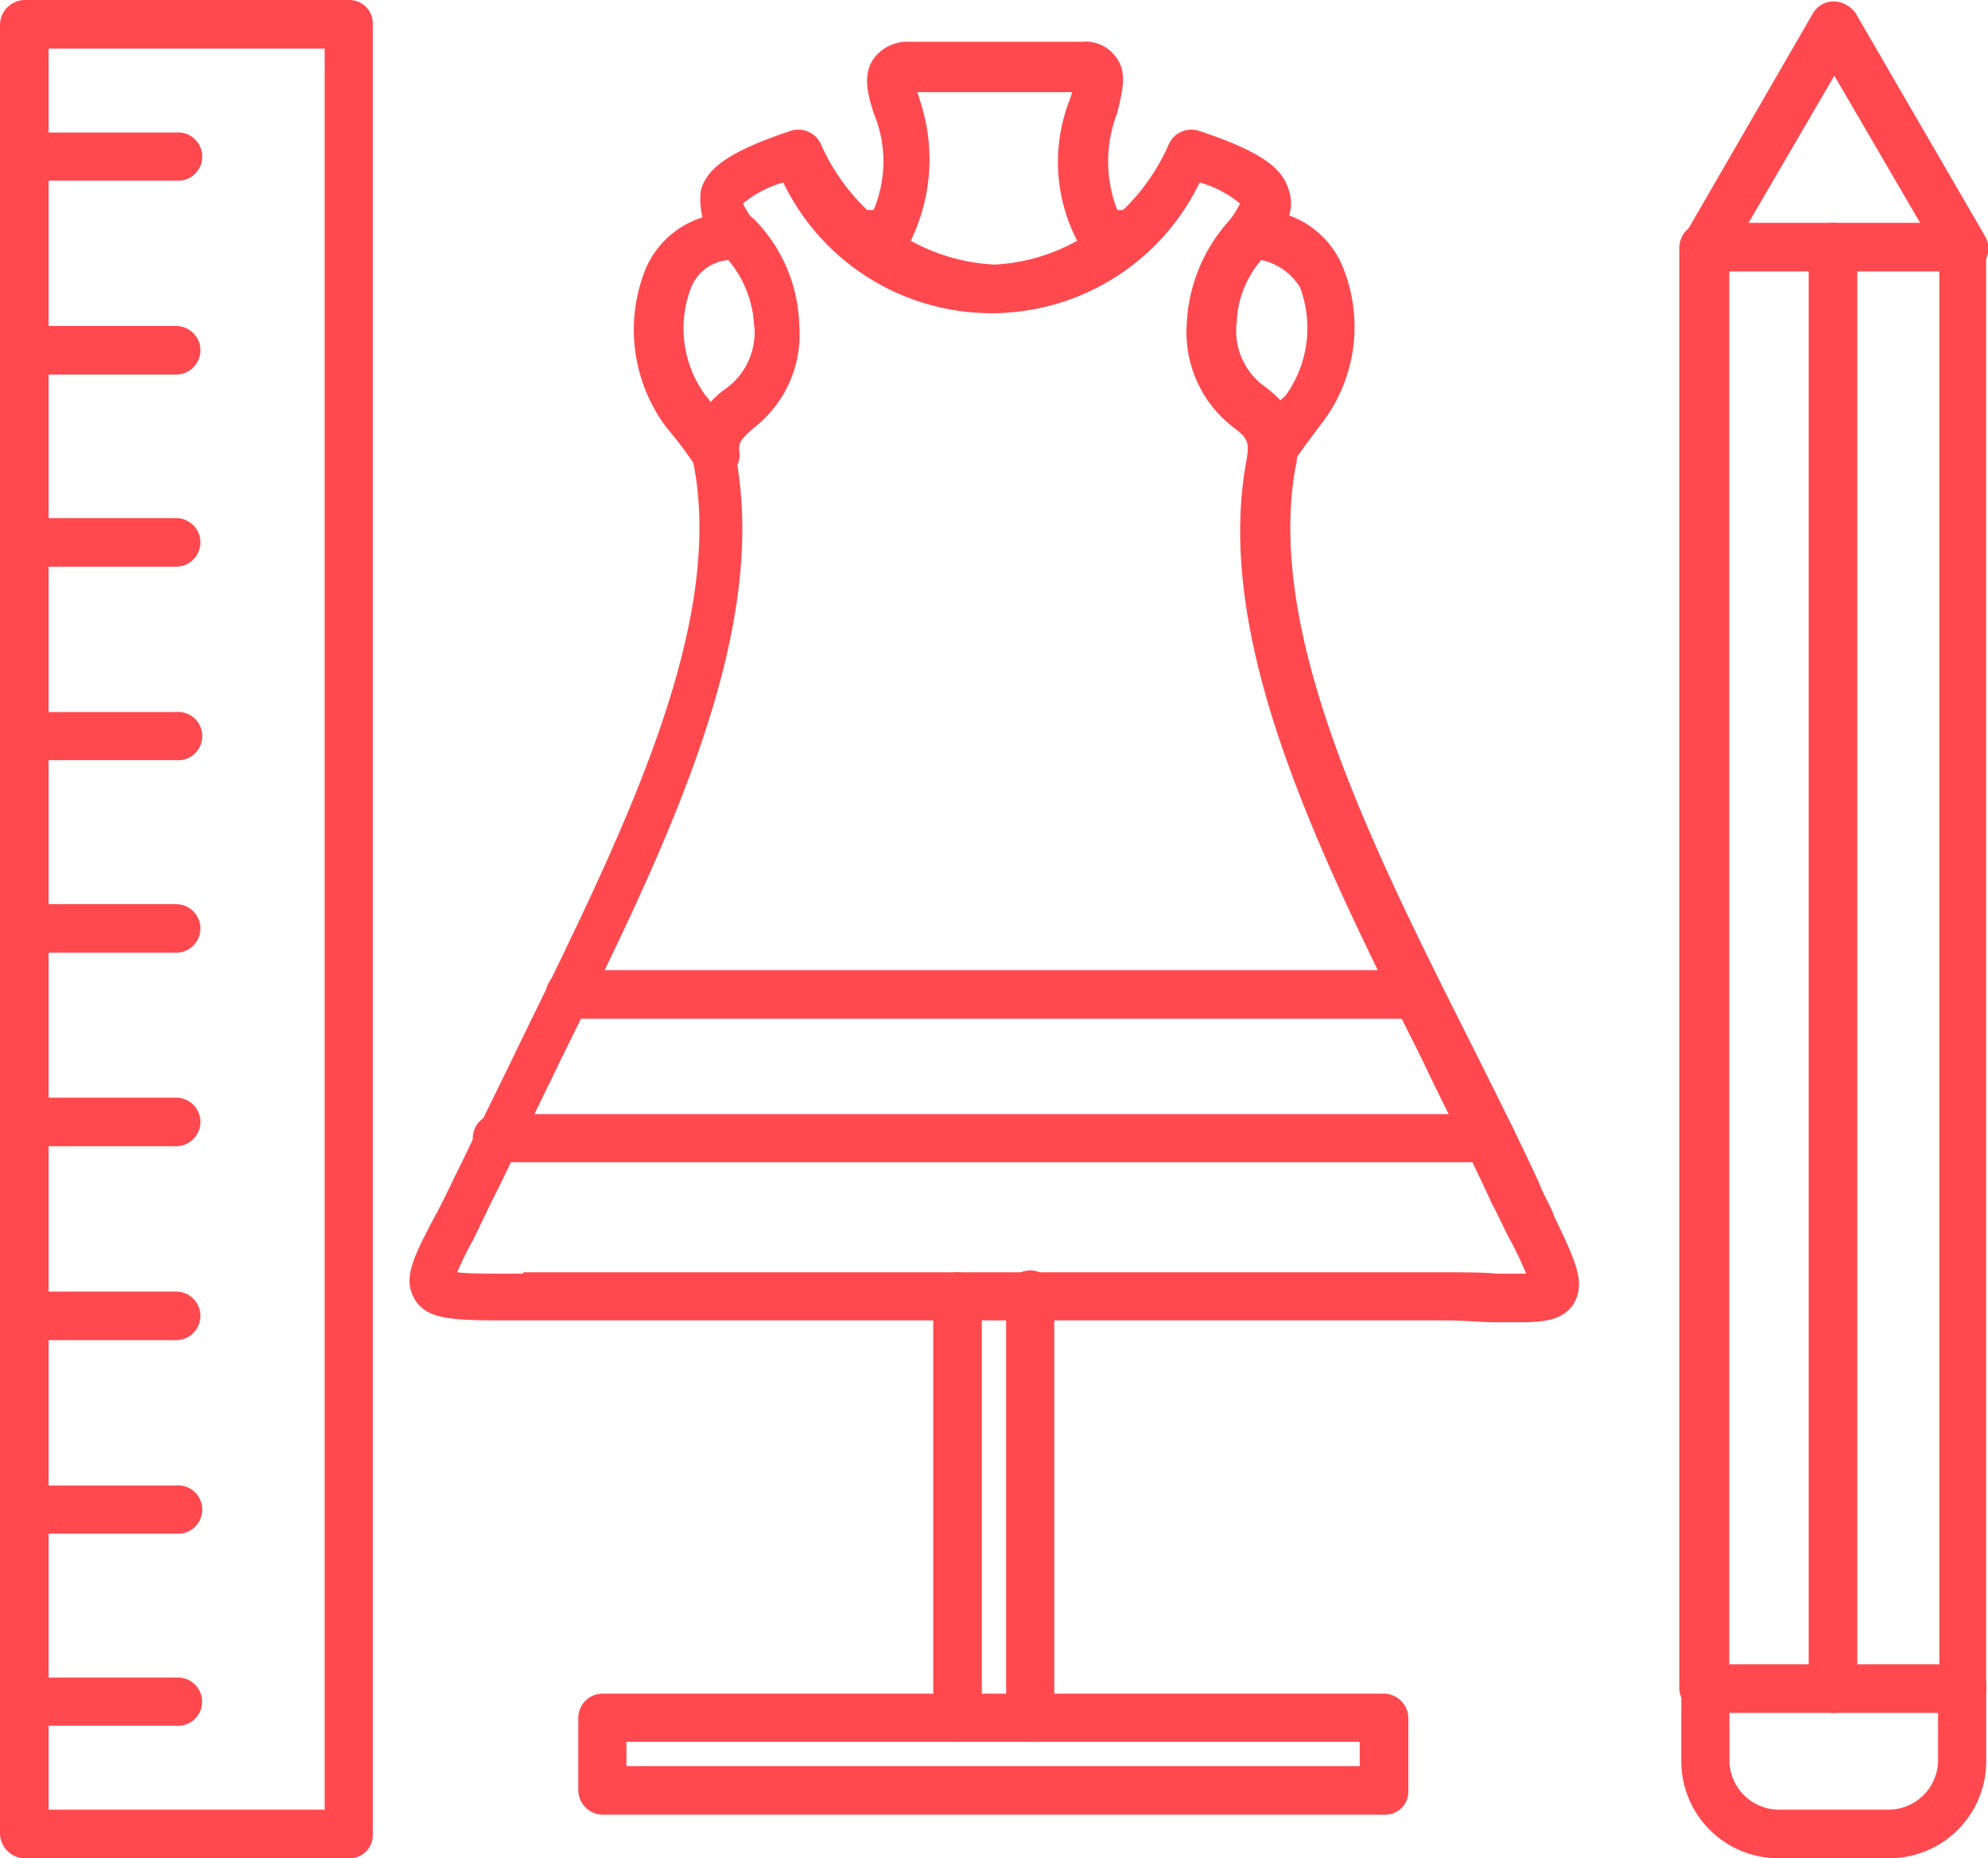 <svg xmlns="http://www.w3.org/2000/svg" width="82.29" height="76.935" viewBox="0 0 82.29 76.935">
  <g id="Layer_x0020_1" transform="translate(0 -141)">
    <g id="_461245912" transform="translate(0 141)">
      <g id="Grupo_1102445" data-name="Grupo 1102445">
        <g id="Grupo_1102427" data-name="Grupo 1102427" transform="translate(16.952 1.727)">
          <g id="Grupo_1102422" data-name="Grupo 1102422" transform="translate(0 3.643)">
            <path id="Trazado_893213" data-name="Trazado 893213" d="M939.038,473.294h-1.063c-.531,0-1.272-.076-2.069-.076H897.391c-2.525,0-3.607,0-4.138-.854-.531-.873-.076-1.746.8-3.417.342-.607.664-1.329,1.139-2.278.8-1.67,1.67-3.4,2.468-5.068,4.081-8.352,8.371-16.856,7.156-23.671a3.144,3.144,0,0,1,1.272-3.265,2.866,2.866,0,0,0,1.2-2.752,4.463,4.463,0,0,0-1.253-2.866,3.066,3.066,0,0,1-.949-2.62c.266-.987,1.348-1.67,3.74-2.468a1.029,1.029,0,0,1,1.215.531,8.523,8.523,0,0,0,7.213,5.087,8.427,8.427,0,0,0,7.213-5.087,1.029,1.029,0,0,1,1.215-.531c2.411.8,3.474,1.481,3.74,2.468.342,1.006-.342,1.822-.93,2.62a4.7,4.7,0,0,0-1.272,2.866,2.866,2.866,0,0,0,1.2,2.752,3.05,3.05,0,0,1,1.272,3.265c-1.2,6.815,3.018,15.376,7.156,23.595,1.006,2.012,2.012,4.005,2.942,6.017.19.531.474.93.607,1.348.93,1.936,1.329,2.79.8,3.664C940.784,473.161,940.1,473.294,939.038,473.294Zm-41.305-2.069h38.173c.8,0,1.537,0,2.126.057h1.215a15.531,15.531,0,0,0-.74-1.538c-.209-.4-.4-.854-.664-1.329-.873-1.936-1.936-3.948-2.885-5.96-4.271-8.542-8.675-17.369-7.289-24.848.152-.816,0-.949-.589-1.4a4.961,4.961,0,0,1-1.879-4.29,6.789,6.789,0,0,1,1.67-4.138,3.6,3.6,0,0,0,.531-.8,4.489,4.489,0,0,0-1.67-.873,9.569,9.569,0,0,1-17.236,0,4.493,4.493,0,0,0-1.67.873,3.6,3.6,0,0,0,.532.8,6.373,6.373,0,0,1,1.67,4.138,4.962,4.962,0,0,1-1.879,4.29c-.531.456-.721.588-.589,1.4,1.329,7.479-3.075,16.306-7.289,24.848-.8,1.67-1.67,3.417-2.468,5.087-.474.93-.816,1.67-1.139,2.335a12.349,12.349,0,0,0-.664,1.348c.455.057,1.329.057,2.2.057h.531Z" transform="translate(-893.026 -423.92)" fill="#ff494f" fill-rule="evenodd"/>
          </g>
          <g id="Grupo_1102423" data-name="Grupo 1102423" transform="translate(2.695 38.439)">
            <path id="Trazado_893214" data-name="Trazado 893214" d="M1076.989,2264.953h-40.983a1,1,0,1,1,0-1.993h40.983a1,1,0,1,1,0,1.993Zm-2.942-5.941h-35.1a1.006,1.006,0,1,1,0-2.012h35.1a1.038,1.038,0,0,1,1.006,1.005A1,1,0,0,1,1074.046,2259.012Z" transform="translate(-1035 -2257)" fill="#ff494f" fill-rule="evenodd"/>
          </g>
          <g id="Grupo_1102424" data-name="Grupo 1102424" transform="translate(21.677 50.948)">
            <path id="Trazado_893215" data-name="Trazado 893215" d="M2039.024,2935.438a1.009,1.009,0,0,1-1.006-.987v-17.444a1,1,0,1,1,1.993,0v17.444A1,1,0,0,1,2039.024,2935.438Zm-3.018,0a1.021,1.021,0,0,1-1.006-.987v-17.444a1.006,1.006,0,1,1,2.012,0v17.444A1.021,1.021,0,0,1,2036.006,2935.438Z" transform="translate(-2035 -2916)" fill="#ff494f" fill-rule="evenodd"/>
          </g>
          <g id="Grupo_1102425" data-name="Grupo 1102425" transform="translate(6.985 68.393)">
            <path id="Trazado_893216" data-name="Trazado 893216" d="M1294.409,3840.011h-32.421a1.022,1.022,0,0,1-.987-1.006v-3a1.009,1.009,0,0,1,.987-1.006h32.365a1.026,1.026,0,0,1,1.006,1.006v3A.953.953,0,0,1,1294.409,3840.011ZM1262.993,3838h30.353v-1.006h-30.353Z" transform="translate(-1261 -3835)" fill="#ff494f" fill-rule="evenodd"/>
          </g>
          <g id="Grupo_1102426" data-name="Grupo 1102426" transform="translate(9.277)">
            <path id="Trazado_893217" data-name="Trazado 893217" d="M1385.131,250a.924.924,0,0,1-.8-.4,17.043,17.043,0,0,0-1.215-1.614,6.741,6.741,0,0,1-.854-6.625,3.791,3.791,0,0,1,3.607-2.259h.19a.982.982,0,0,1,.816.4l.057.057a6.472,6.472,0,0,1,1.67,4.157,4.891,4.891,0,0,1-1.879,4.271c-.531.475-.665.607-.588,1.063a1.027,1.027,0,0,1-.665,1.006A.616.616,0,0,0,1385.131,250Zm.532-8.96a1.818,1.818,0,0,0-1.538,1.139,4.708,4.708,0,0,0,.607,4.48.8.8,0,0,1,.19.266,4.86,4.86,0,0,1,.607-.531,2.865,2.865,0,0,0,1.2-2.752A4.558,4.558,0,0,0,1385.663,241.036Zm22.532,8.884a.722.722,0,0,1-.342-.057.939.939,0,0,1-.665-1.006c0-.475-.133-.607-.607-1.006a4.937,4.937,0,0,1-1.86-4.271,6.9,6.9,0,0,1,1.671-4.157l.057-.057a.982.982,0,0,1,.816-.4h.19a3.791,3.791,0,0,1,3.607,2.259,6.566,6.566,0,0,1-.873,6.625c-.4.531-.8,1.063-1.12,1.538A1,1,0,0,1,1408.195,249.919Zm-.475-8.884a4.135,4.135,0,0,0-1.006,2.544,2.835,2.835,0,0,0,1.215,2.733,4.943,4.943,0,0,1,.589.531c.076-.057.133-.133.209-.19a4.785,4.785,0,0,0,.607-4.48A2.486,2.486,0,0,0,1407.72,241.036Zm-11.029,2.2a9.963,9.963,0,0,1-6.15-2.468.961.961,0,0,1-.266-1.139,1.081,1.081,0,0,1,.93-.664h.474a5.172,5.172,0,0,0,0-4.024c-.266-.854-.474-1.67.076-2.335a1.716,1.716,0,0,1,1.4-.607h7.137a1.552,1.552,0,0,1,1.4.607c.532.664.266,1.481.076,2.335a5.525,5.525,0,0,0,0,4.024h.456a1,1,0,0,1,.949.664,1.168,1.168,0,0,1-.266,1.139A10.351,10.351,0,0,1,1396.692,243.237Zm-3.474-3a7.992,7.992,0,0,0,3.474.987,7.851,7.851,0,0,0,3.417-.987,7.053,7.053,0,0,1-.342-5.752,3.258,3.258,0,0,0,.133-.4h-6.416a3.222,3.222,0,0,1,.133.4A7.691,7.691,0,0,1,1393.218,240.238Z" transform="translate(-1381.748 -232)" fill="#ff494f" fill-rule="evenodd"/>
          </g>
        </g>
        <g id="Grupo_1102434" data-name="Grupo 1102434">
          <g id="Grupo_1102428" data-name="Grupo 1102428">
            <path id="Trazado_893218" data-name="Trazado 893218" d="M14.445,217.935H1.006A1.039,1.039,0,0,1,0,216.929V142.006A1.039,1.039,0,0,1,1.006,141H14.445a.973.973,0,0,1,.987,1.006v75A.957.957,0,0,1,14.445,217.935ZM2.012,215.923H13.439V143.012H2.012Z" transform="translate(0 -141)" fill="#ff494f" fill-rule="evenodd"/>
          </g>
          <g id="Grupo_1102433" data-name="Grupo 1102433" transform="translate(69.513 0.057)">
            <g id="Grupo_1102429" data-name="Grupo 1102429" transform="translate(0 9.168)">
              <path id="Trazado_893219" data-name="Trazado 893219" d="M3673.693,688.692h-10.687a1.039,1.039,0,0,1-1.006-1.006v-59.68a1.039,1.039,0,0,1,1.006-1.006h10.687a1.025,1.025,0,0,1,1.006,1.006v59.68A.988.988,0,0,1,3673.693,688.692Zm-9.625-2.012h8.694V629.012h-8.694Z" transform="translate(-3662 -627)" fill="#ff494f" fill-rule="evenodd"/>
            </g>
            <g id="Grupo_1102430" data-name="Grupo 1102430" transform="translate(0.039)">
              <path id="Trazado_893220" data-name="Trazado 893220" d="M3665.11,155.181a1.5,1.5,0,0,1-.55-.152.911.911,0,0,1-.323-1.329l5.334-9.225a.994.994,0,0,1,.874-.475,1.165,1.165,0,0,1,.873.475l5.353,9.225a1.022,1.022,0,1,1-1.746,1.063l-4.48-7.688-4.48,7.688A1.271,1.271,0,0,1,3665.11,155.181Z" transform="translate(-3664.068 -144)" fill="#ff494f" fill-rule="evenodd"/>
            </g>
            <g id="Grupo_1102431" data-name="Grupo 1102431" transform="translate(0.076 68.791)">
              <path id="Trazado_893221" data-name="Trazado 893221" d="M3674.618,3776.087h-4.613a4.018,4.018,0,0,1-4-4.005v-3.075a1,1,0,1,1,1.993,0v3.075a2.06,2.06,0,0,0,2.012,1.993h4.613a2.06,2.06,0,0,0,2.012-1.993v-3.075a1,1,0,1,1,1.993,0v3.075A4.018,4.018,0,0,1,3674.618,3776.087Z" transform="translate(-3666 -3768)" fill="#ff494f" fill-rule="evenodd"/>
            </g>
            <g id="Grupo_1102432" data-name="Grupo 1102432" transform="translate(5.353 9.168)">
              <path id="Trazado_893222" data-name="Trazado 893222" d="M3945.007,688.692a1.038,1.038,0,0,1-1.006-1.006v-59.68a1.006,1.006,0,1,1,2.012,0v59.68A1,1,0,0,1,3945.007,688.692Z" transform="translate(-3944 -627)" fill="#ff494f" fill-rule="evenodd"/>
            </g>
          </g>
        </g>
        <g id="Grupo_1102444" data-name="Grupo 1102444" transform="translate(0.209 5.486)">
          <g id="Grupo_1102435" data-name="Grupo 1102435">
            <path id="Trazado_893223" data-name="Trazado 893223" d="M18.08,431.993H11.987a1,1,0,0,1,0-1.993H18.08a1,1,0,1,1,0,1.993Z" transform="translate(-11 -430)" fill="#ff494f" fill-rule="evenodd"/>
          </g>
          <g id="Grupo_1102436" data-name="Grupo 1102436" transform="translate(0 8.01)">
            <path id="Trazado_893224" data-name="Trazado 893224" d="M18.08,854.012H11.987a1.006,1.006,0,0,1,0-2.012H18.08a1.006,1.006,0,0,1,0,2.012Z" transform="translate(-11 -852)" fill="#ff494f" fill-rule="evenodd"/>
          </g>
          <g id="Grupo_1102437" data-name="Grupo 1102437" transform="translate(0 15.964)">
            <path id="Trazado_893225" data-name="Trazado 893225" d="M18.08,1273.012H11.987a1.006,1.006,0,0,1,0-2.012H18.08a1.006,1.006,0,0,1,0,2.012Z" transform="translate(-11 -1271)" fill="#ff494f" fill-rule="evenodd"/>
          </g>
          <g id="Grupo_1102438" data-name="Grupo 1102438" transform="translate(0 23.993)">
            <path id="Trazado_893226" data-name="Trazado 893226" d="M18.08,1695.993H11.987a1,1,0,0,1,0-1.993H18.08a1,1,0,1,1,0,1.993Z" transform="translate(-11 -1694)" fill="#ff494f" fill-rule="evenodd"/>
          </g>
          <g id="Grupo_1102439" data-name="Grupo 1102439" transform="translate(0 31.947)">
            <path id="Trazado_893227" data-name="Trazado 893227" d="M18.08,2115.012H11.987a1.006,1.006,0,0,1,0-2.012H18.08a1.006,1.006,0,0,1,0,2.012Z" transform="translate(-11 -2113)" fill="#ff494f" fill-rule="evenodd"/>
          </g>
          <g id="Grupo_1102440" data-name="Grupo 1102440" transform="translate(0 39.958)">
            <path id="Trazado_893228" data-name="Trazado 893228" d="M18.08,2537.012H11.987a1.006,1.006,0,0,1,0-2.012H18.08a1.006,1.006,0,0,1,0,2.012Z" transform="translate(-11 -2535)" fill="#ff494f" fill-rule="evenodd"/>
          </g>
          <g id="Grupo_1102441" data-name="Grupo 1102441" transform="translate(0 47.987)">
            <path id="Trazado_893229" data-name="Trazado 893229" d="M18.08,2960.012H11.987a1.006,1.006,0,0,1,0-2.012H18.08a1.006,1.006,0,0,1,0,2.012Z" transform="translate(-11 -2958)" fill="#ff494f" fill-rule="evenodd"/>
          </g>
          <g id="Grupo_1102442" data-name="Grupo 1102442" transform="translate(0 56.016)">
            <path id="Trazado_893230" data-name="Trazado 893230" d="M18.08,3382.993H11.987a1,1,0,0,1,0-1.993H18.08a1,1,0,1,1,0,1.993Z" transform="translate(-11 -3381)" fill="#ff494f" fill-rule="evenodd"/>
          </g>
          <g id="Grupo_1102443" data-name="Grupo 1102443" transform="translate(0 63.97)">
            <path id="Trazado_893231" data-name="Trazado 893231" d="M18.08,3801.994H11.987a1,1,0,0,1,0-1.994H18.08a1,1,0,1,1,0,1.994Z" transform="translate(-11 -3800)" fill="#ff494f" fill-rule="evenodd"/>
          </g>
        </g>
      </g>
    </g>
  </g>
</svg>
